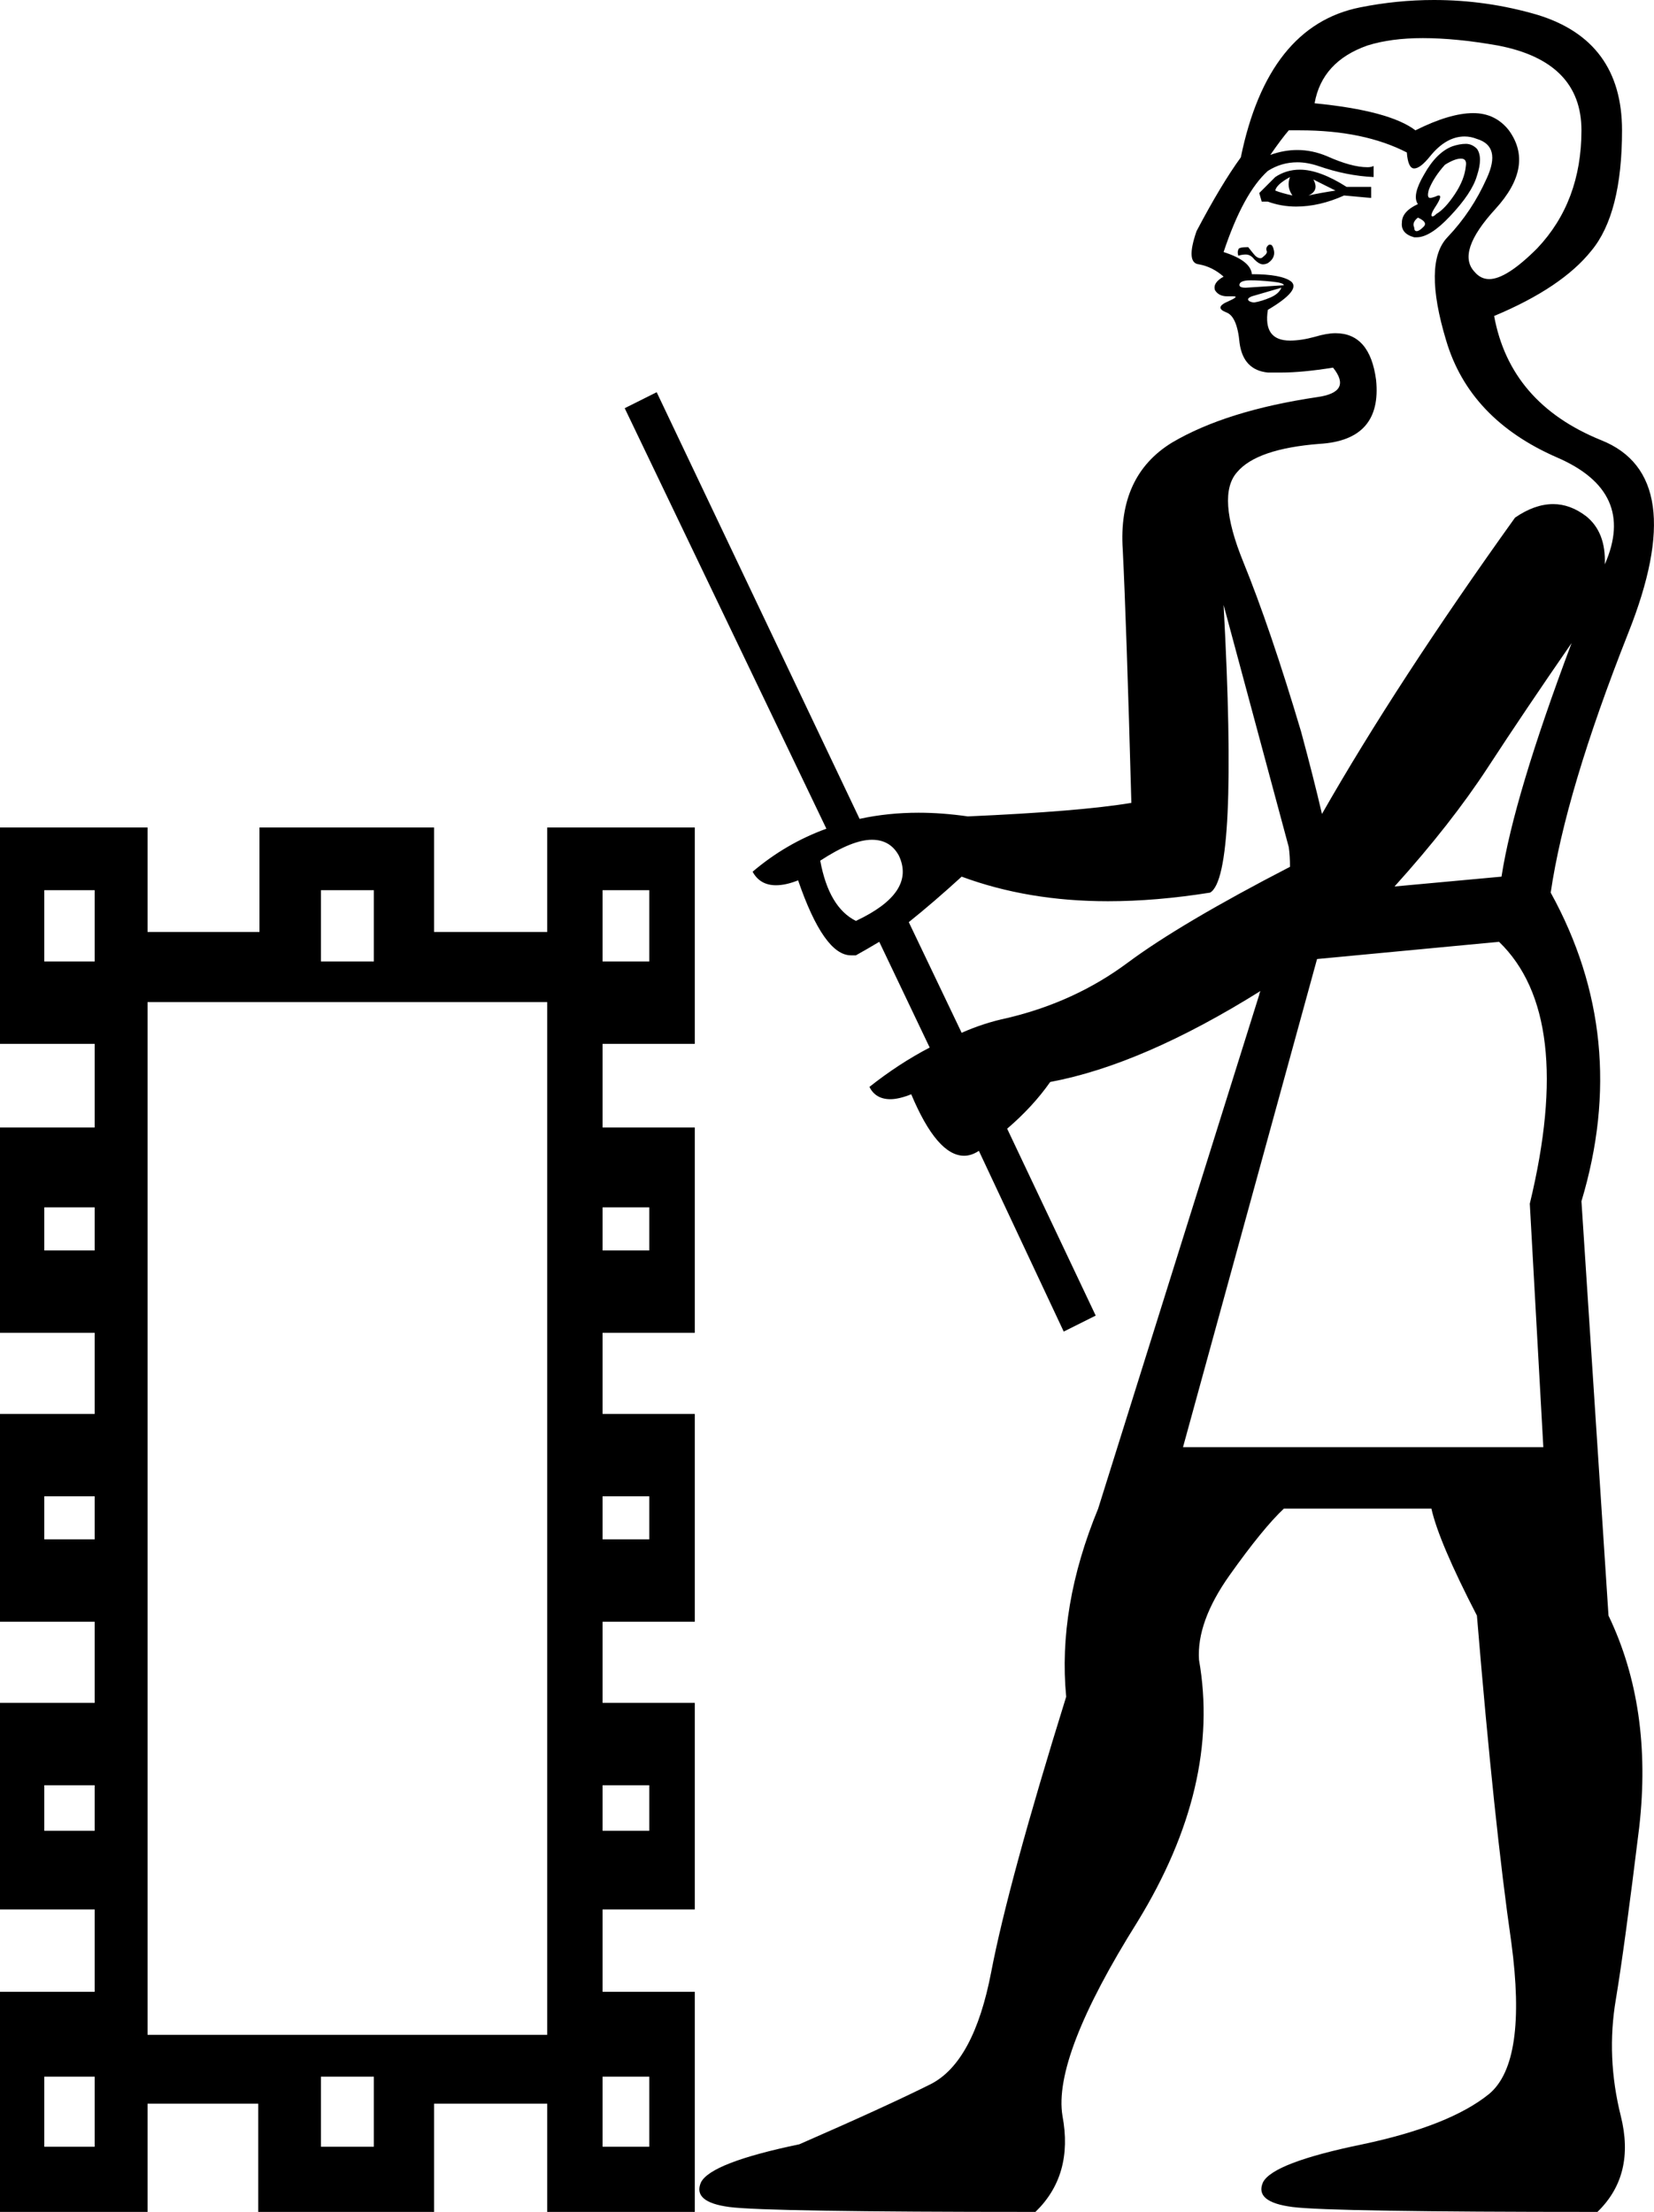 <?xml version='1.0' encoding ='UTF-8' standalone='no'?>
<svg width='13.45' height='17.99' xmlns='http://www.w3.org/2000/svg' xmlns:xlink='http://www.w3.org/1999/xlink'  version='1.1' >
<path style='fill:black; stroke:none' d=' M 10.49 1.44  Q 10.46 1.52 10.51 1.59  Q 10.42 1.57 10.37 1.55  Q 10.38 1.5 10.49 1.44  Z  M 10.68 1.46  L 10.86 1.55  Q 10.73 1.57 10.64 1.59  Q 10.73 1.55 10.68 1.46  Z  M 10.57 1.38  Q 10.46 1.38 10.37 1.44  L 10.24 1.57  L 10.26 1.64  L 10.31 1.64  Q 10.42 1.68 10.54 1.68  Q 10.73 1.68 10.93 1.59  L 11.15 1.61  L 11.15 1.52  L 10.95 1.52  Q 10.73 1.38 10.57 1.38  Z  M 11.88 1.29  Q 11.93 1.29 11.92 1.35  Q 11.91 1.46 11.83 1.58  Q 11.75 1.7 11.68 1.74  Q 11.66 1.76 11.65 1.76  Q 11.62 1.76 11.68 1.67  Q 11.73 1.59 11.7 1.59  Q 11.69 1.59 11.67 1.6  Q 11.64 1.61 11.63 1.61  Q 11.6 1.61 11.62 1.54  Q 11.66 1.44 11.75 1.34  Q 11.83 1.29 11.88 1.29  Z  M 11.53 1.77  Q 11.62 1.81 11.57 1.85  Q 11.54 1.88 11.52 1.88  Q 11.5 1.88 11.5 1.85  Q 11.48 1.81 11.53 1.77  Z  M 11.92 1.17  Q 11.87 1.17 11.81 1.19  Q 11.68 1.24 11.58 1.42  Q 11.48 1.59 11.53 1.66  Q 11.4 1.72 11.4 1.81  Q 11.39 1.9 11.5 1.93  Q 11.51 1.93 11.52 1.93  Q 11.63 1.93 11.79 1.76  Q 11.97 1.57 12.01 1.43  Q 12.06 1.28 12.01 1.21  Q 11.97 1.17 11.92 1.17  Z  M 10.33 1.99  Q 10.33 1.99 10.32 1.99  Q 10.29 2.01 10.3 2.04  Q 10.31 2.06 10.27 2.09  Q 10.26 2.1 10.25 2.1  Q 10.22 2.1 10.19 2.06  Q 10.15 2.01 10.15 2.01  Q 10.07 2.01 10.07 2.03  Q 10.06 2.05 10.07 2.08  Q 10.1 2.07 10.13 2.07  Q 10.17 2.07 10.2 2.11  Q 10.24 2.15 10.27 2.15  Q 10.29 2.15 10.31 2.14  Q 10.37 2.1 10.36 2.04  Q 10.35 1.99 10.33 1.99  Z  M 11.57 0.31  Q 11.84 0.31 12.18 0.37  Q 12.86 0.5 12.86 1.06  Q 12.86 1.64 12.5 2.02  Q 12.25 2.27 12.11 2.27  Q 12.04 2.27 11.99 2.21  Q 11.84 2.05 12.16 1.7  Q 12.48 1.35 12.27 1.06  Q 12.16 0.92 11.98 0.92  Q 11.79 0.92 11.51 1.06  Q 11.3 0.9 10.69 0.84  Q 10.75 0.5 11.12 0.37  Q 11.31 0.31 11.57 0.31  Z  M 10.17 2.28  Q 10.24 2.28 10.34 2.29  Q 10.44 2.3 10.44 2.32  L 10.13 2.34  Q 10.07 2.34 10.08 2.31  Q 10.09 2.28 10.17 2.28  Z  M 10.42 2.34  Q 10.4 2.39 10.33 2.42  Q 10.26 2.45 10.2 2.46  Q 10.18 2.46 10.16 2.45  Q 10.13 2.43 10.18 2.41  L 10.42 2.34  Z  M 10.57 1.06  Q 11.09 1.06 11.44 1.24  Q 11.45 1.37 11.5 1.37  Q 11.55 1.37 11.63 1.27  Q 11.76 1.11 11.91 1.11  Q 11.96 1.11 12.01 1.13  Q 12.21 1.19 12.09 1.45  Q 11.97 1.72 11.77 1.93  Q 11.57 2.14 11.76 2.77  Q 11.95 3.41 12.66 3.72  Q 13.31 4 13.05 4.59  L 13.05 4.59  Q 13.06 4.33 12.9 4.2  Q 12.77 4.1 12.63 4.1  Q 12.48 4.1 12.32 4.21  Q 11.36 5.55 10.75 6.62  L 10.75 6.62  Q 10.68 6.32 10.58 5.95  Q 10.33 5.11 10.11 4.57  Q 9.89 4.03 10.06 3.84  Q 10.22 3.65 10.73 3.61  Q 11.24 3.58 11.19 3.09  Q 11.14 2.71 10.86 2.71  Q 10.79 2.71 10.69 2.74  Q 10.58 2.77 10.49 2.77  Q 10.27 2.77 10.31 2.52  Q 10.58 2.36 10.5 2.29  Q 10.42 2.23 10.18 2.23  Q 10.17 2.12 9.95 2.05  Q 10.11 1.57 10.31 1.39  Q 10.42 1.32 10.55 1.32  Q 10.63 1.32 10.72 1.35  Q 10.95 1.43 11.17 1.44  L 11.17 1.35  Q 11.15 1.36 11.12 1.36  Q 10.99 1.36 10.79 1.27  Q 10.67 1.22 10.55 1.22  Q 10.44 1.22 10.33 1.26  Q 10.42 1.13 10.48 1.06  Q 10.52 1.06 10.57 1.06  Z  M 10.75 6.62  L 10.75 6.62  Q 10.75 6.62 10.75 6.62  L 10.75 6.62  Q 10.75 6.62 10.75 6.62  Z  M 6.99 6.66  L 6.99 6.66  L 6.99 6.66  Q 6.99 6.66 6.99 6.66  Z  M 12.78 5.23  Q 12.31 6.48 12.21 7.13  L 11.34 7.21  L 11.34 7.21  Q 11.8 6.7 12.1 6.24  Q 12.4 5.78 12.78 5.23  Z  M 7.09 6.83  Q 7.24 6.83 7.31 6.96  Q 7.45 7.26 6.96 7.49  Q 6.74 7.38 6.67 7  Q 6.93 6.83 7.09 6.83  Z  M 0.77 7.24  L 0.77 7.82  L 0.36 7.82  L 0.36 7.24  Z  M 3.04 7.24  L 3.04 7.82  L 2.61 7.82  L 2.61 7.24  Z  M 5.28 7.24  L 5.28 7.82  L 4.9 7.82  L 4.9 7.24  Z  M 9.95 4.92  L 10.48 6.89  Q 10.49 6.96 10.49 7.05  L 10.49 7.05  Q 9.6 7.51 9.17 7.83  Q 8.74 8.15 8.19 8.28  Q 8 8.32 7.82 8.4  L 7.82 8.4  L 7.39 7.5  L 7.39 7.5  Q 7.59 7.34 7.82 7.13  Q 8.36 7.33 9.01 7.33  Q 9.4 7.33 9.84 7.26  Q 10.07 7.13 9.95 4.92  Z  M 7.82 8.4  L 7.82 8.4  L 7.82 8.4  Q 7.82 8.4 7.82 8.4  Z  M 0.77 9.82  L 0.77 10.17  L 0.36 10.17  L 0.36 9.82  Z  M 5.28 9.82  L 5.28 10.17  L 4.9 10.17  L 4.9 9.82  Z  M 12.19 7.66  Q 12.81 8.26 12.44 9.79  L 12.55 11.77  L 9.62 11.77  L 10.71 7.8  L 12.19 7.66  Z  M 0.77 12.17  L 0.77 12.52  L 0.36 12.52  L 0.36 12.17  Z  M 5.28 12.17  L 5.28 12.52  L 4.9 12.52  L 4.9 12.17  Z  M 0.77 14.52  L 0.77 14.89  L 0.36 14.89  L 0.36 14.52  Z  M 5.28 14.52  L 5.28 14.89  L 4.9 14.89  L 4.9 14.52  Z  M 4.45 8.15  L 4.45 16.55  L 1.2 16.55  L 1.2 8.15  Z  M 0.77 16.89  L 0.77 17.46  L 0.36 17.46  L 0.36 16.89  Z  M 3.04 16.89  L 3.04 17.46  L 2.61 17.46  L 2.61 16.89  Z  M 5.28 16.89  L 5.28 17.46  L 4.9 17.46  L 4.9 16.89  Z  M 0 6.73  L 0 8.49  L 0.77 8.49  L 0.77 9.17  L 0 9.17  L 0 10.84  L 0.77 10.84  L 0.77 11.5  L 0 11.5  L 0 13.19  L 0.77 13.19  L 0.77 13.85  L 0 13.85  L 0 15.53  L 0.77 15.53  L 0.77 16.2  L 0 16.2  L 0 17.99  L 1.2 17.99  L 1.2 17.11  L 2.1 17.11  L 2.1 17.99  L 3.53 17.99  L 3.53 17.11  L 4.45 17.11  L 4.45 17.99  L 5.65 17.99  L 5.65 16.2  L 4.9 16.2  L 4.9 15.53  L 5.65 15.53  L 5.65 13.85  L 4.9 13.85  L 4.9 13.19  L 5.65 13.19  L 5.65 11.5  L 4.9 11.5  L 4.9 10.84  L 5.65 10.84  L 5.65 9.17  L 4.9 9.17  L 4.9 8.49  L 5.65 8.49  L 5.65 6.73  L 4.45 6.73  L 4.45 7.58  L 3.53 7.58  L 3.53 6.73  L 2.11 6.73  L 2.11 7.58  L 1.2 7.58  L 1.2 6.73  Z  M 11.66 0  Q 11.36 0 11.06 0.06  Q 10.31 0.21 10.09 1.28  Q 9.93 1.5 9.73 1.88  Q 9.64 2.14 9.75 2.15  Q 9.86 2.17 9.95 2.25  Q 9.86 2.3 9.88 2.36  Q 9.91 2.41 9.98 2.41  Q 10.02 2.41 10.03 2.41  Q 10.08 2.41 9.99 2.45  Q 9.87 2.5 9.97 2.54  Q 10.06 2.57 10.08 2.79  Q 10.11 3.01 10.31 3.03  Q 10.36 3.03 10.42 3.03  Q 10.59 3.03 10.84 2.99  L 10.84 2.99  Q 11 3.19 10.71 3.23  Q 9.97 3.34 9.53 3.6  Q 9.09 3.87 9.13 4.47  Q 9.16 5.07 9.2 6.53  Q 8.78 6.6 7.87 6.64  Q 7.66 6.61 7.47 6.61  Q 7.22 6.61 6.99 6.66  L 6.99 6.66  L 5.34 3.19  L 5.08 3.32  L 6.72 6.74  L 6.72 6.74  Q 6.39 6.86 6.12 7.09  Q 6.18 7.2 6.31 7.2  Q 6.39 7.2 6.49 7.16  Q 6.7 7.77 6.92 7.77  Q 6.94 7.77 6.96 7.77  Q 7.05 7.72 7.15 7.66  L 7.15 7.66  L 7.56 8.52  L 7.56 8.52  Q 7.31 8.65 7.07 8.84  Q 7.12 8.94 7.24 8.94  Q 7.31 8.94 7.41 8.9  Q 7.62 9.4 7.84 9.4  Q 7.9 9.4 7.96 9.36  L 7.96 9.36  L 8.65 10.83  L 8.91 10.7  L 8.19 9.18  L 8.19 9.18  Q 8.4 9 8.54 8.8  Q 9.29 8.66 10.25 8.06  L 10.25 8.06  Q 10.24 8.08 10.24 8.09  L 8.93 12.27  Q 8.6 13.07 8.67 13.8  Q 8.2 15.31 8.06 16.04  Q 7.92 16.77 7.57 16.95  Q 7.21 17.13 6.5 17.44  Q 5.78 17.59 5.7 17.75  Q 5.63 17.91 5.93 17.95  Q 6.23 17.99 8.42 17.99  Q 8.73 17.69 8.64 17.21  Q 8.56 16.73 9.25 15.63  Q 9.93 14.52 9.75 13.5  Q 9.73 13.19 10 12.81  Q 10.27 12.43 10.44 12.27  L 11.64 12.27  Q 11.7 12.54 12.01 13.14  Q 12.15 14.83 12.29 15.8  Q 12.42 16.77 12.11 17.03  Q 11.79 17.29 11.08 17.44  Q 10.35 17.59 10.27 17.75  Q 10.2 17.91 10.51 17.95  Q 10.82 17.99 12.99 17.99  Q 13.3 17.69 13.18 17.21  Q 13.06 16.73 13.14 16.26  Q 13.21 15.84 13.33 14.86  Q 13.44 13.89 13.08 13.14  L 12.86 9.77  Q 13.26 8.44 12.61 7.26  Q 12.73 6.44 13.24 5.15  Q 13.75 3.87 13.02 3.58  Q 12.28 3.28 12.15 2.57  Q 12.7 2.34 12.94 2.04  Q 13.19 1.74 13.19 1.06  Q 13.19 0.33 12.5 0.12  Q 12.09 0 11.66 0  Z '/></svg>
